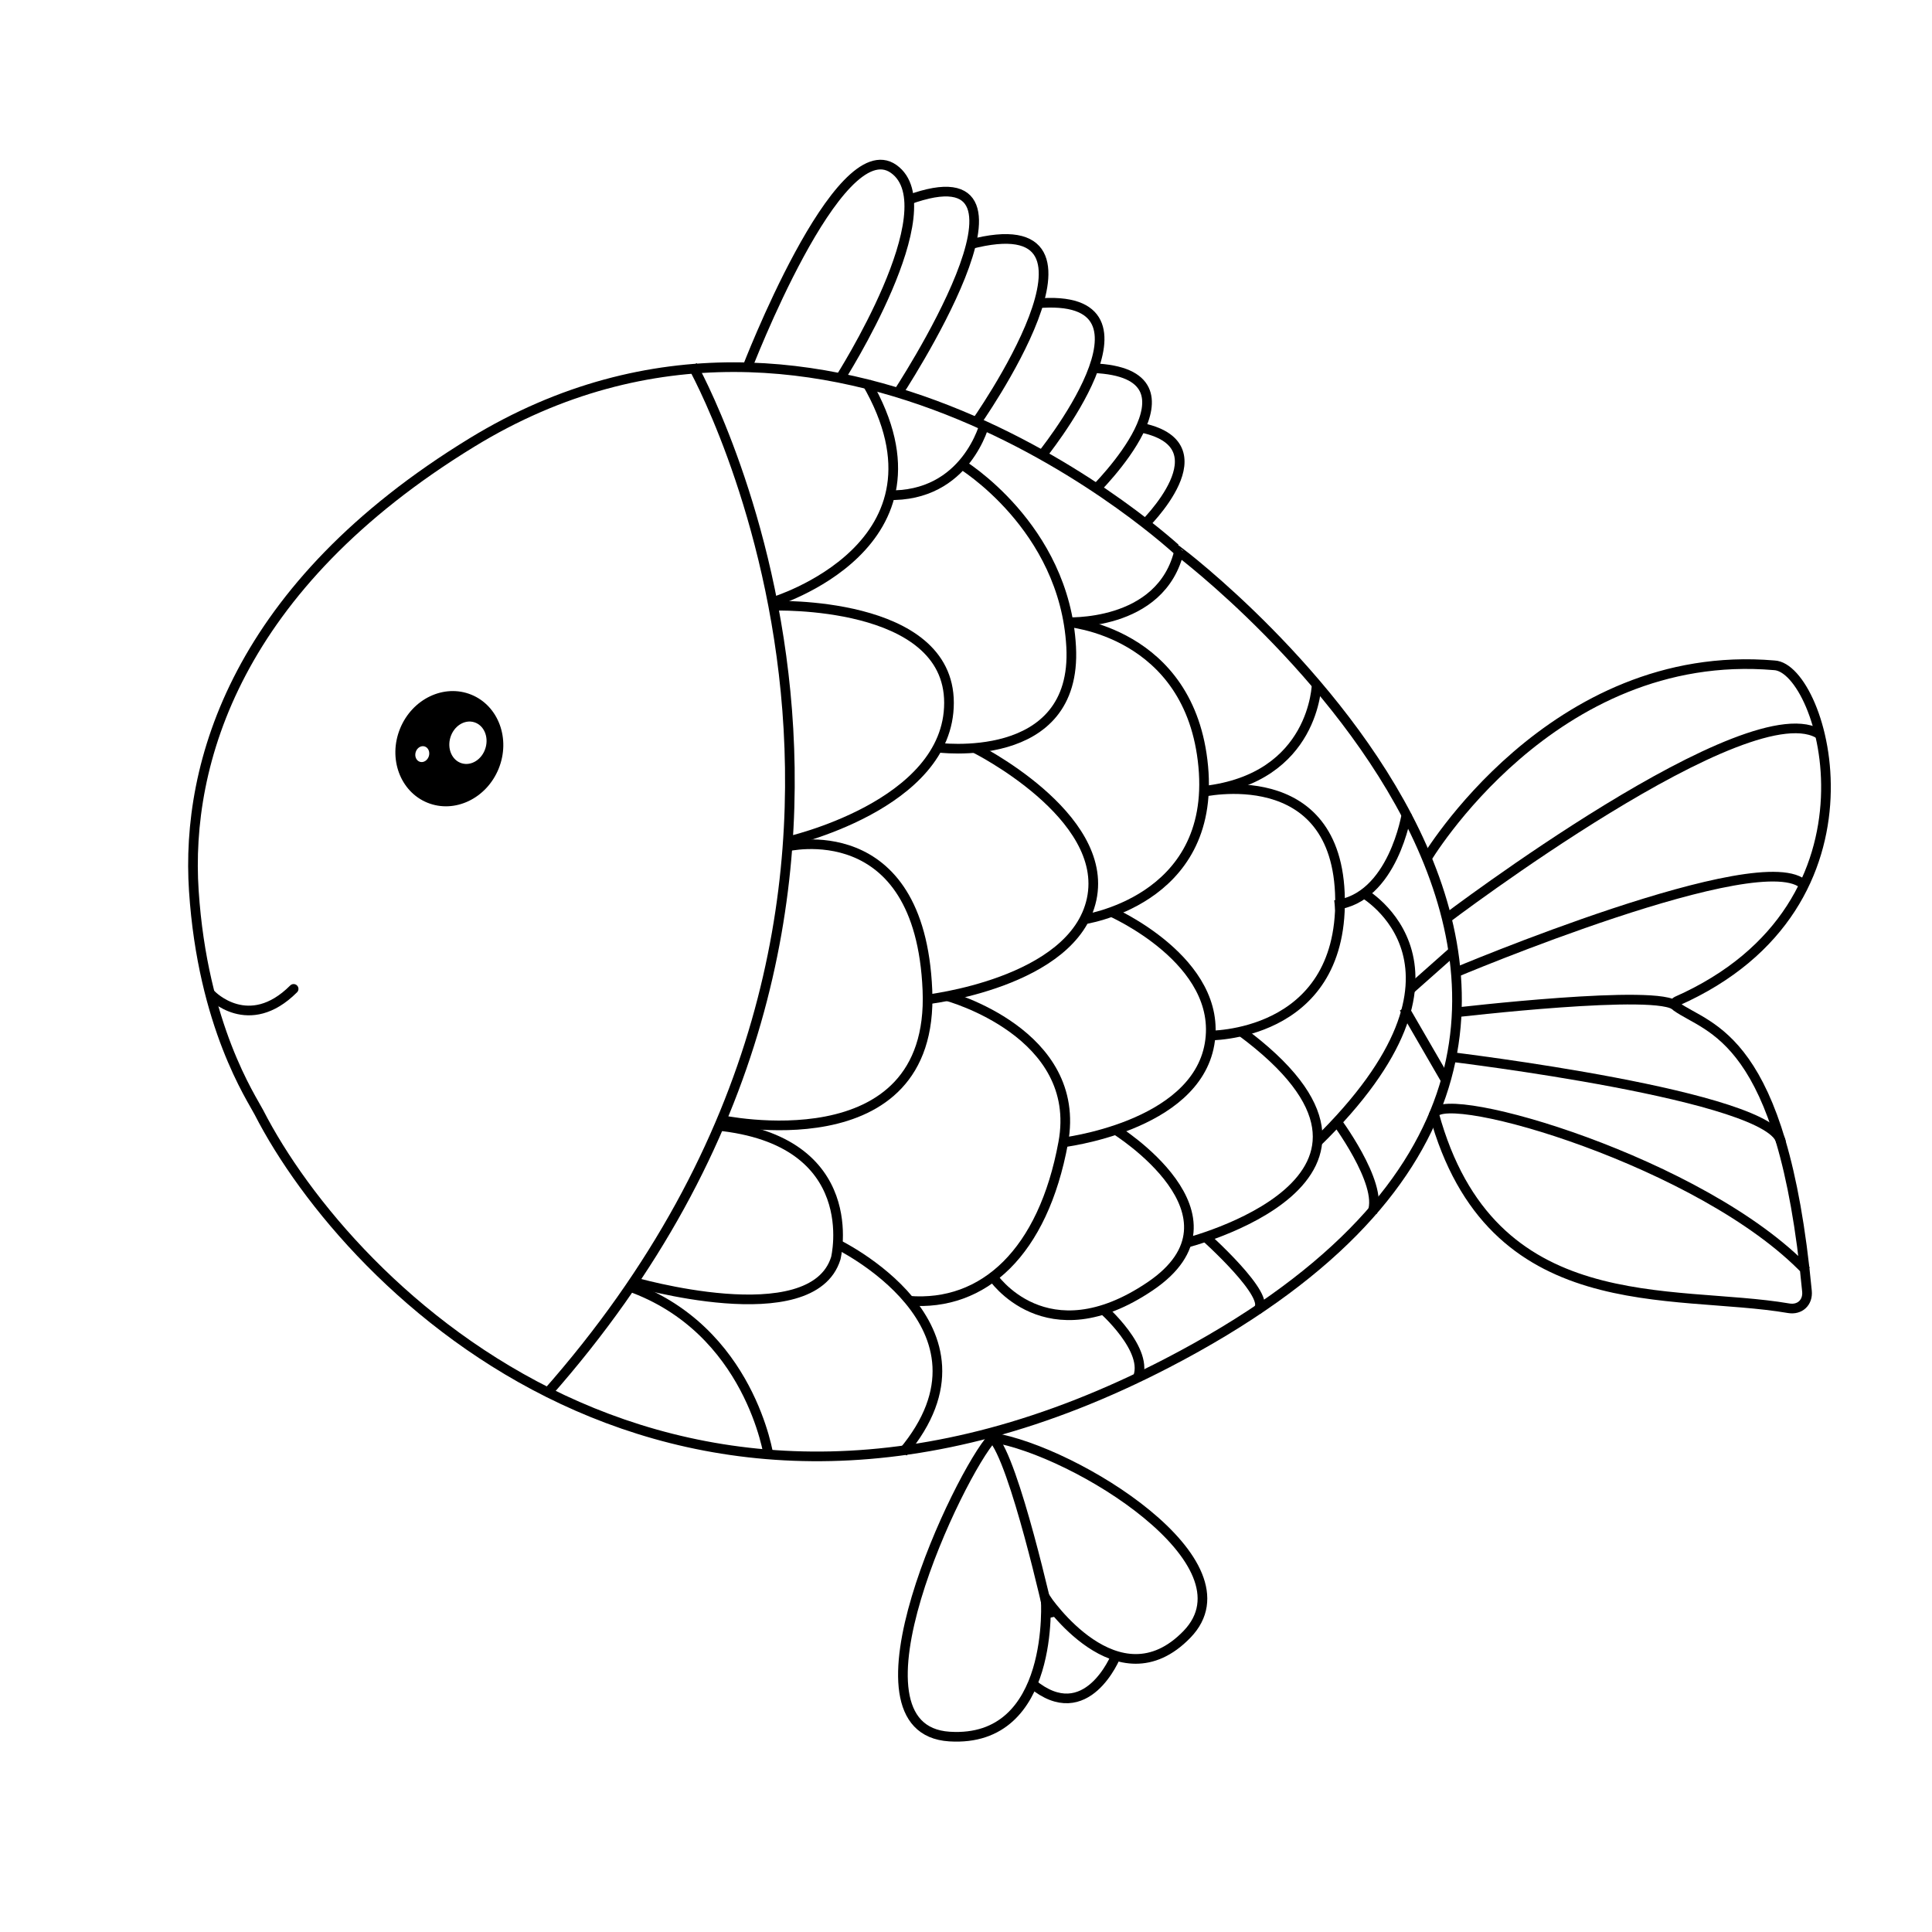 <?xml version="1.0" encoding="utf-8"?>
<!-- Generator: Adobe Illustrator 25.2.1, SVG Export Plug-In . SVG Version: 6.00 Build 0)  -->
<svg version="1.1" id="Layer_1" xmlns="http://www.w3.org/2000/svg" xmlns:xlink="http://www.w3.org/1999/xlink" x="0px" y="0px"
	 viewBox="0 0 1000 1000" style="enable-background:new 0 0 1000 1000;" xml:space="preserve">
<style type="text/css">
	.st0{fill:none;stroke:#000000;stroke-width:5;stroke-miterlimit:10;}
	.st1{fill:none;stroke:#000000;stroke-width:5;stroke-linecap:round;stroke-miterlimit:10;}
</style>
<path class="st0" d="M282.93,721.49c229.16-259.16,75.51-532.29,75.51-532.29"/>
<path class="st0" d="M737.94,445.2c0,0,65.16-110.71,180.38-100.84c25.49,1.05,62.47,123.95-50.44,173.88
	c-1.09,0.48-1.29,1.98-0.32,2.67c16.78,12.1,55.19,14.66,67.73,147.44c0.55,5.82-3.71,9.78-9.47,8.8
	c-60.4-10.34-154.08,7.16-183.55-100.61c5.38-13.64,139.13,25.05,192.72,81.23"/>
<path class="st0" d="M747.79,476.09c0,0,159.64-121.31,194.83-95.46"/>
<path class="st0" d="M752.15,503.87c0,0,161.22-68.13,181.96-45.51"/>
<path class="st0" d="M752.59,524.14c0,0,107.72-12.71,114.96-3.21"/>
<path class="st0" d="M750.59,547.02c0,0,168.78,20.18,171.3,44.42"/>
<path class="st0" d="M541.25,827.32c0,0,37.28,55.66,73.13,18.6c35.85-37.06-57.76-94.94-100.69-101.86
	c-17,18.36-80.5,151.1-22.24,154.78C546.59,902.32,541.25,827.32,541.25,827.32z"/>
<path class="st0" d="M543.23,837.4c0,0-18.14-81.84-29.54-93.33"/>
<path class="st0" d="M577.61,857.03c0,0-15.13,37.87-43.43,14.38"/>
<path class="st0" d="M386.39,191.3c0,0,47.51-124.14,76.16-103.87s-27.9,108.76-27.9,108.76"/>
<path class="st0" d="M464.11,204.52c0,0,86.16-130.4,5.97-101.04"/>
<path class="st0" d="M504.56,219.7c0,0,81.9-115.51-2.74-93.15"/>
<path class="st0" d="M538.24,236.98c0,0,70.72-86.46-1.72-79.93"/>
<path class="st0" d="M566.24,254.11c0,0,62.12-61.03-0.46-63.55"/>
<path class="st0" d="M591.6,272.28c0,0,44.11-42.47-2.03-51.12"/>
<path class="st0" d="M399.67,311.72c0,0,98.06-29.11,48.86-113.83"/>
<path class="st0" d="M406.83,435.75c0,0,84.37-18.52,84.37-71.97s-91.19-50.23-91.19-50.23"/>
<path class="st0" d="M372.69,579.56c0,0,111.18,24.36,107.34-67.06s-72.98-74.25-72.98-74.25"/>
<path class="st0" d="M327.05,663.28c0,0,93.33,27.45,105.56-12.03c0,0,15.04-61.17-61.9-68.64"/>
<path class="st0" d="M397.92,753.99c0,0-9.5-66.03-72.58-88.2"/>
<path class="st0" d="M509.81,218.7c0,0-9.3,38.86-50.48,37.6"/>
<path class="st0" d="M484.57,386.88c0,0,73.24,10.32,69.86-52.1c-3.38-62.42-57.24-94.76-57.24-94.76"/>
<path class="st0" d="M479.12,517.4c0,0,76.6-8.41,85.91-51.96c9.32-43.55-60.61-78.3-60.61-78.3"/>
<path class="st0" d="M551.33,322.01c0,0,49.95,3,59.11-37.33"/>
<path class="st0" d="M559.91,476.09c0,0,69.41-9.02,62.89-79.36c-6.52-70.34-70.89-74.82-70.89-74.82"/>
<path class="st0" d="M490.2,515.58c0,0,70.59,19.01,60.13,75.85c-10.45,56.84-41.21,84.94-79.9,81.84"/>
<path class="st0" d="M574.75,471.78c0,0,58.76,25.54,51.31,68.65s-76.72,51.01-76.72,51.01"/>
<path class="st0" d="M681.52,353.84c0,0-0.7,48.99-58.36,55.49"/>
<path class="st0" d="M625.23,536.02c0,0,69.3,1.39,68.37-70.58s-71.76-55.34-71.76-55.34"/>
<path class="st0" d="M577.14,584.61c0,0,72.2,44.65,18.17,81.18c-54.04,36.52-81.62-5.19-81.62-5.19"/>
<path class="st0" d="M570.24,677.05c0,0,25.48,22.11,18.29,36.83"/>
<path class="st0" d="M612.98,643.59c0,0,133.72-33.04,28.91-110.12"/>
<path class="st0" d="M728.1,420.95c0,0-6.97,44.28-37.24,47.53"/>
<path class="st0" d="M705.25,461.99c0,0,69.47,38.6-23.73,129.45"/>
<path class="st0" d="M623.16,639.5c0,0,36.19,32.17,27.72,38.55"/>
<line class="st0" x1="753.09" y1="491.56" x2="729.47" y2="512.5"/>
<line class="st0" x1="726.73" y1="521.77" x2="748.64" y2="559.61"/>
<path class="st0" d="M690.86,579.03c0,0,25.19,33.43,19.48,48.37"/>
<path class="st0" d="M100.32,460.99c4.6,70.12,30.05,107.64,33.69,114.76c46.94,91.73,215.92,261.65,470.31,129.68
	c333.5-173.01,6.13-419.74,6.13-419.74S429.68,115.64,244.32,229C122.48,303.51,96,395.02,100.32,460.99z"/>
<path class="st0" d="M432.65,643.59c0,0,89.73,42.69,34.7,108.17"/>
<path class="st1" d="M109.42,514.91c0,0,19.33,20.17,42.56-3.06"/>
<path d="M258.1,397.88c6.27-15.44-0.08-32.6-14.17-38.32c-14.1-5.72-30.6,2.16-36.87,17.6c-6.27,15.44,0.08,32.6,14.17,38.32
	C235.32,421.2,251.83,413.32,258.1,397.88z M217.36,394.32c-1.88-0.57-2.87-2.82-2.2-5.02c0.67-2.2,2.73-3.52,4.62-2.95
	c1.88,0.57,2.87,2.82,2.2,5.02C221.31,393.56,219.25,394.89,217.36,394.32z M238.98,395.07c-5.02-1.52-7.64-7.51-5.86-13.38
	c1.78-5.87,7.29-9.39,12.31-7.87c5.02,1.52,7.64,7.51,5.86,13.38C249.51,393.06,244,396.59,238.98,395.07z"/>
</svg>

